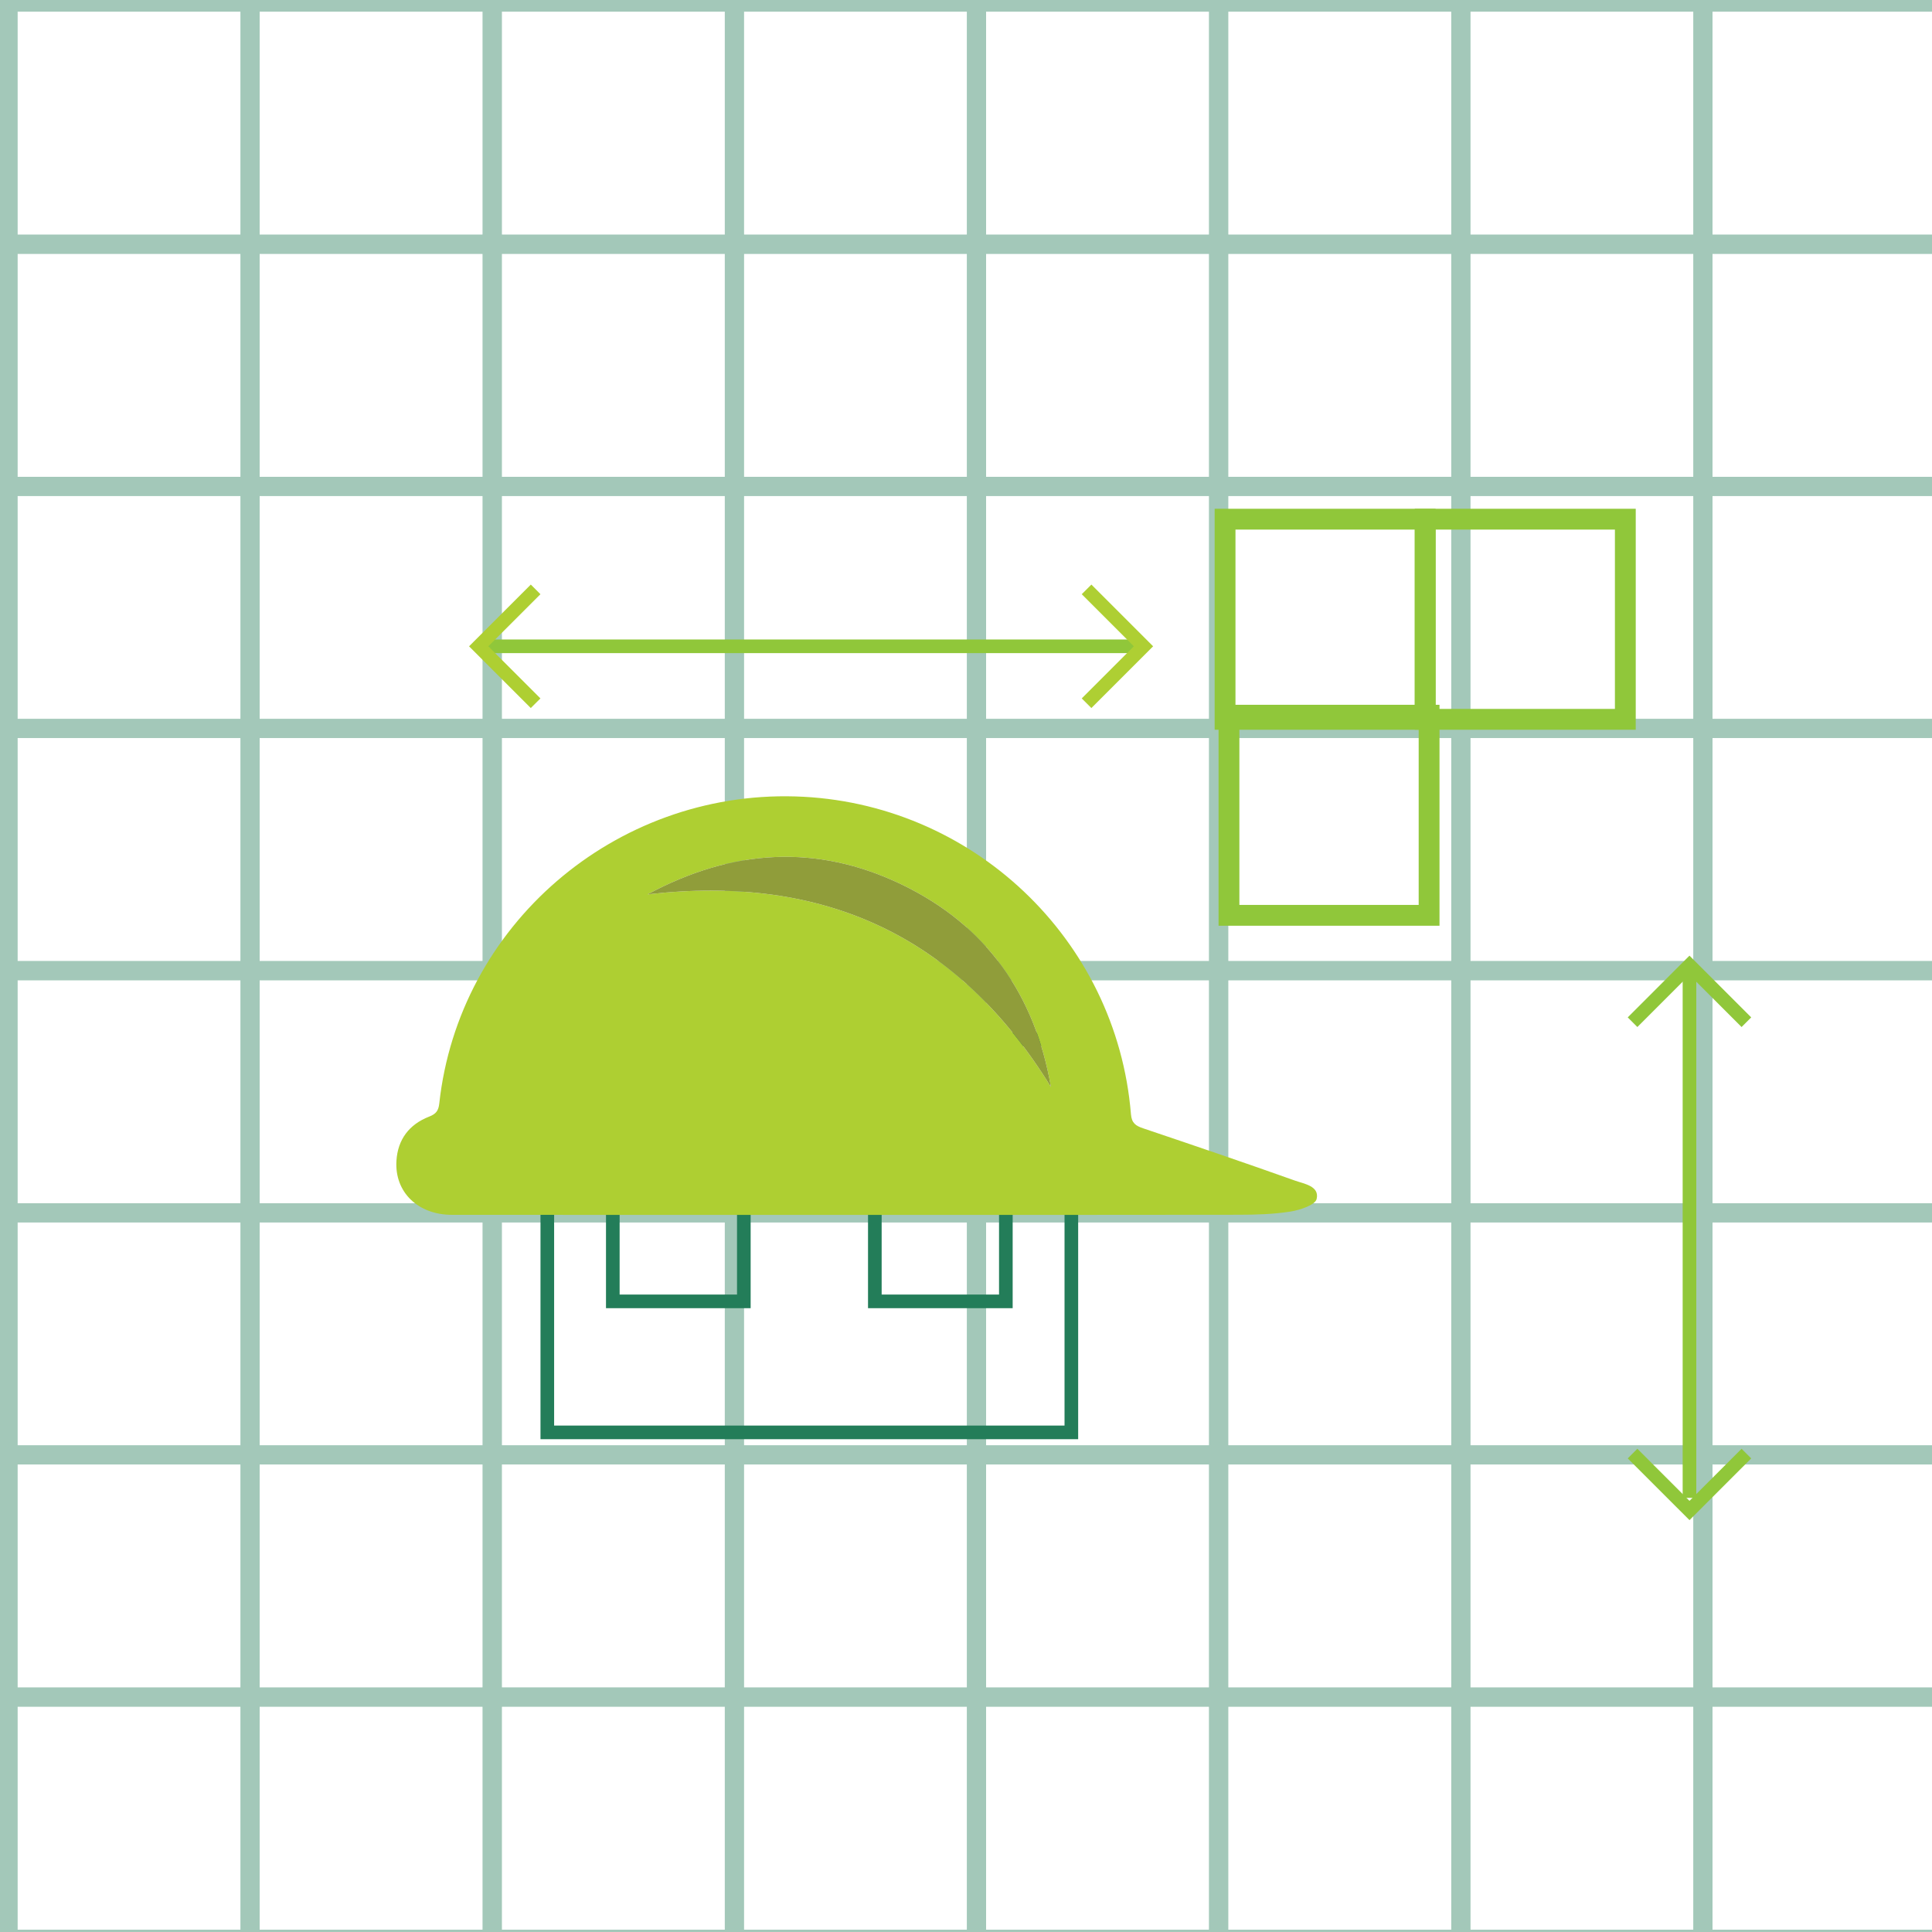 <?xml version="1.0" encoding="UTF-8" standalone="no"?>
<!-- Created with Inkscape (http://www.inkscape.org/) -->

<svg
   xmlns:dc="http://purl.org/dc/elements/1.1/"
   xmlns:cc="http://creativecommons.org/ns#"
   xmlns:rdf="http://www.w3.org/1999/02/22-rdf-syntax-ns#"
   xmlns:svg="http://www.w3.org/2000/svg"
   xmlns="http://www.w3.org/2000/svg"
   xmlns:sodipodi="http://sodipodi.sourceforge.net/DTD/sodipodi-0.dtd"
   xmlns:inkscape="http://www.inkscape.org/namespaces/inkscape"
   id="svg2"
   version="1.1"
   inkscape:version="0.91 r13725"
   xml:space="preserve"
   width="708.662"
   height="708.662"
   viewBox="0 0 708.662 708.662"
   sodipodi:docname="Iconos (1).ai"><defs
     id="defs6"><clipPath
       clipPathUnits="userSpaceOnUse"
       id="clipPath16"><path
         d="m 70.265,283.497 c 0,-115.092 93.299,-208.388 208.389,-208.388 l 0,0 c 115.089,0 208.389,93.296 208.389,208.388 l 0,0 c 0,115.09 -93.3,208.389 -208.389,208.39 l 0,0 c -115.09,0 -208.389,-93.3 -208.389,-208.39"
         id="path18"
         inkscape:connector-curvature="0" /></clipPath><clipPath
       clipPathUnits="userSpaceOnUse"
       id="clipPath24"><path
         d="m -12.362,482.162 613.911,0 0,-410.604 -613.911,0 0,410.604 z"
         id="path26"
         inkscape:connector-curvature="0" /></clipPath><clipPath
       clipPathUnits="userSpaceOnUse"
       id="clipPath278"><path
         d="m 0,566.93 566.93,0 L 566.93,0 0,0 0,566.93 Z"
         id="path280"
         inkscape:connector-curvature="0" /></clipPath><clipPath
       clipPathUnits="userSpaceOnUse"
       id="clipPath5626"><rect
         style="opacity:0.235;fill:#aecf32;fill-opacity:1;stroke:#90c73a;stroke-width:2.027;stroke-miterlimit:4;stroke-dasharray:none;stroke-opacity:1"
         id="rect5628"
         width="412.989"
         height="428.78"
         x="-15.669"
         y="-488.037"
         transform="scale(1,-1)" /></clipPath></defs><sodipodi:namedview
     pagecolor="#ffffff"
     bordercolor="#666666"
     borderopacity="1"
     objecttolerance="10"
     gridtolerance="10"
     guidetolerance="10"
     inkscape:pageopacity="0"
     inkscape:pageshadow="2"
     inkscape:window-width="1360"
     inkscape:window-height="704"
     id="namedview4"
     showgrid="false"
     inkscape:zoom="0.33302172"
     inkscape:cx="635.09762"
     inkscape:cy="772.11899"
     inkscape:window-x="0"
     inkscape:window-y="27"
     inkscape:window-maximized="1"
     inkscape:current-layer="g10" /><g
     id="g10"
     inkscape:groupmode="layer"
     inkscape:label="Iconos (1)"
     transform="matrix(1.25,0,0,-1.25,0,708.663)"><g
       id="g28"
       transform="matrix(1.398,0,0,1.398,16.816,-104.95)"
       clip-path="url(#clipPath5626)"><g
         style="opacity:0.42"
         id="g30"
         clip-path="url(#clipPath24)"><g
           id="g32"
           transform="translate(599.549,73.558)"><path
             inkscape:connector-curvature="0"
             id="path34"
             style="fill:none;stroke:#237d59;stroke-width:4;stroke-linecap:butt;stroke-linejoin:miter;stroke-miterlimit:10;stroke-dasharray:none;stroke-opacity:1"
             d="m 0,0 -609.911,0 0,406.604 L 0,406.604 0,0 Z" /></g><path
           inkscape:connector-curvature="0"
           id="path36"
           style="fill:none;stroke:#237d59;stroke-width:4;stroke-linecap:butt;stroke-linejoin:miter;stroke-miterlimit:10;stroke-dasharray:none;stroke-opacity:1"
           d="m 40.468,429.336 -50.83,0 0,50.826 50.83,0 0,-50.826 z" /><path
           inkscape:connector-curvature="0"
           id="path38"
           style="fill:none;stroke:#237d59;stroke-width:4;stroke-linecap:butt;stroke-linejoin:miter;stroke-miterlimit:10;stroke-dasharray:none;stroke-opacity:1"
           d="m 40.468,378.51 -50.83,0 0,50.827 50.83,0 0,-50.827 z" /><path
           inkscape:connector-curvature="0"
           id="path40"
           style="fill:none;stroke:#237d59;stroke-width:4;stroke-linecap:butt;stroke-linejoin:miter;stroke-miterlimit:10;stroke-dasharray:none;stroke-opacity:1"
           d="m 40.468,327.687 -50.83,0 0,50.823 50.83,0 0,-50.823 z" /><path
           inkscape:connector-curvature="0"
           id="path42"
           style="fill:none;stroke:#237d59;stroke-width:4;stroke-linecap:butt;stroke-linejoin:miter;stroke-miterlimit:10;stroke-dasharray:none;stroke-opacity:1"
           d="m 40.468,276.861 -50.83,0 0,50.826 50.83,0 0,-50.826 z" /><path
           inkscape:connector-curvature="0"
           id="path44"
           style="fill:none;stroke:#237d59;stroke-width:4;stroke-linecap:butt;stroke-linejoin:miter;stroke-miterlimit:10;stroke-dasharray:none;stroke-opacity:1"
           d="m 40.468,226.034 -50.83,0 0,50.827 50.83,0 0,-50.827 z" /><path
           inkscape:connector-curvature="0"
           id="path46"
           style="fill:none;stroke:#237d59;stroke-width:4;stroke-linecap:butt;stroke-linejoin:miter;stroke-miterlimit:10;stroke-dasharray:none;stroke-opacity:1"
           d="m 40.468,175.209 -50.83,0 0,50.825 50.83,0 0,-50.825 z" /><path
           inkscape:connector-curvature="0"
           id="path48"
           style="fill:none;stroke:#237d59;stroke-width:4;stroke-linecap:butt;stroke-linejoin:miter;stroke-miterlimit:10;stroke-dasharray:none;stroke-opacity:1"
           d="m 40.468,124.383 -50.83,0 0,50.826 50.83,0 0,-50.826 z" /><path
           inkscape:connector-curvature="0"
           id="path50"
           style="fill:none;stroke:#237d59;stroke-width:4;stroke-linecap:butt;stroke-linejoin:miter;stroke-miterlimit:10;stroke-dasharray:none;stroke-opacity:1"
           d="m 40.468,73.558 -50.83,0 0,50.825 50.83,0 0,-50.825 z" /><path
           inkscape:connector-curvature="0"
           id="path52"
           style="fill:none;stroke:#237d59;stroke-width:4;stroke-linecap:butt;stroke-linejoin:miter;stroke-miterlimit:10;stroke-dasharray:none;stroke-opacity:1"
           d="m 91.293,429.336 -50.825,0 0,50.826 50.825,0 0,-50.826 z" /><path
           inkscape:connector-curvature="0"
           id="path54"
           style="fill:none;stroke:#237d59;stroke-width:4;stroke-linecap:butt;stroke-linejoin:miter;stroke-miterlimit:10;stroke-dasharray:none;stroke-opacity:1"
           d="m 142.116,429.336 -50.823,0 0,50.826 50.823,0 0,-50.826 z" /><path
           inkscape:connector-curvature="0"
           id="path56"
           style="fill:none;stroke:#237d59;stroke-width:4;stroke-linecap:butt;stroke-linejoin:miter;stroke-miterlimit:10;stroke-dasharray:none;stroke-opacity:1"
           d="m 192.942,429.336 -50.826,0 0,50.826 50.826,0 0,-50.826 z" /><path
           inkscape:connector-curvature="0"
           id="path58"
           style="fill:none;stroke:#237d59;stroke-width:4;stroke-linecap:butt;stroke-linejoin:miter;stroke-miterlimit:10;stroke-dasharray:none;stroke-opacity:1"
           d="m 243.767,429.336 -50.824,0 0,50.826 50.824,0 0,-50.826 z" /><path
           inkscape:connector-curvature="0"
           id="path60"
           style="fill:none;stroke:#237d59;stroke-width:4;stroke-linecap:butt;stroke-linejoin:miter;stroke-miterlimit:10;stroke-dasharray:none;stroke-opacity:1"
           d="m 294.596,429.336 -50.829,0 0,50.826 50.829,0 0,-50.826 z" /><g
           id="g62"
           transform="translate(345.419,480.162)"><path
             inkscape:connector-curvature="0"
             id="path64"
             style="fill:none;stroke:#237d59;stroke-width:4;stroke-linecap:butt;stroke-linejoin:miter;stroke-miterlimit:10;stroke-dasharray:none;stroke-opacity:1"
             d="m 0,0 0,-50.825 -50.823,0 0,50.825 L 0,0 Z" /></g><path
           inkscape:connector-curvature="0"
           id="path66"
           style="fill:none;stroke:#237d59;stroke-width:4;stroke-linecap:butt;stroke-linejoin:miter;stroke-miterlimit:10;stroke-dasharray:none;stroke-opacity:1"
           d="m 396.247,429.336 -50.828,0 0,50.825 50.828,0 0,-50.825 z" /><path
           inkscape:connector-curvature="0"
           id="path68"
           style="fill:none;stroke:#237d59;stroke-width:4;stroke-linecap:butt;stroke-linejoin:miter;stroke-miterlimit:10;stroke-dasharray:none;stroke-opacity:1"
           d="m 447.074,429.336 -50.827,0 0,50.825 50.827,0 0,-50.825 z" /><path
           inkscape:connector-curvature="0"
           id="path70"
           style="fill:none;stroke:#237d59;stroke-width:4;stroke-linecap:butt;stroke-linejoin:miter;stroke-miterlimit:10;stroke-dasharray:none;stroke-opacity:1"
           d="m 497.896,429.336 -50.821,0 0,50.825 50.821,0 0,-50.825 z" /><path
           inkscape:connector-curvature="0"
           id="path72"
           style="fill:none;stroke:#237d59;stroke-width:4;stroke-linecap:butt;stroke-linejoin:miter;stroke-miterlimit:10;stroke-dasharray:none;stroke-opacity:1"
           d="m 548.729,429.336 -50.833,0 0,50.825 50.833,0 0,-50.825 z" /><path
           inkscape:connector-curvature="0"
           id="path74"
           style="fill:none;stroke:#237d59;stroke-width:4;stroke-linecap:butt;stroke-linejoin:miter;stroke-miterlimit:10;stroke-dasharray:none;stroke-opacity:1"
           d="m 599.549,429.336 -50.82,0 0,50.825 50.82,0 0,-50.825 z" /><path
           inkscape:connector-curvature="0"
           id="path76"
           style="fill:none;stroke:#237d59;stroke-width:4;stroke-linecap:butt;stroke-linejoin:miter;stroke-miterlimit:10;stroke-dasharray:none;stroke-opacity:1"
           d="m 91.293,378.51 -50.825,0 0,50.827 50.825,0 0,-50.827 z" /><g
           id="g78"
           transform="translate(142.116,429.336)"><path
             inkscape:connector-curvature="0"
             id="path80"
             style="fill:none;stroke:#237d59;stroke-width:4;stroke-linecap:butt;stroke-linejoin:miter;stroke-miterlimit:10;stroke-dasharray:none;stroke-opacity:1"
             d="m 0,0 0,-50.827 -50.823,0 0,50.827 L 0,0 Z" /></g><path
           inkscape:connector-curvature="0"
           id="path82"
           style="fill:none;stroke:#237d59;stroke-width:4;stroke-linecap:butt;stroke-linejoin:miter;stroke-miterlimit:10;stroke-dasharray:none;stroke-opacity:1"
           d="m 192.942,378.509 -50.826,0 0,50.827 50.826,0 0,-50.827 z" /><path
           inkscape:connector-curvature="0"
           id="path84"
           style="fill:none;stroke:#237d59;stroke-width:4;stroke-linecap:butt;stroke-linejoin:miter;stroke-miterlimit:10;stroke-dasharray:none;stroke-opacity:1"
           d="m 243.767,378.509 -50.824,0 0,50.827 50.824,0 0,-50.827 z" /><path
           inkscape:connector-curvature="0"
           id="path86"
           style="fill:none;stroke:#237d59;stroke-width:4;stroke-linecap:butt;stroke-linejoin:miter;stroke-miterlimit:10;stroke-dasharray:none;stroke-opacity:1"
           d="m 294.596,378.509 -50.829,0 0,50.827 50.829,0 0,-50.827 z" /><path
           inkscape:connector-curvature="0"
           id="path88"
           style="fill:none;stroke:#237d59;stroke-width:4;stroke-linecap:butt;stroke-linejoin:miter;stroke-miterlimit:10;stroke-dasharray:none;stroke-opacity:1"
           d="m 345.419,378.509 -50.823,0 0,50.827 50.823,0 0,-50.827 z" /><path
           inkscape:connector-curvature="0"
           id="path90"
           style="fill:none;stroke:#237d59;stroke-width:4;stroke-linecap:butt;stroke-linejoin:miter;stroke-miterlimit:10;stroke-dasharray:none;stroke-opacity:1"
           d="m 396.247,378.509 -50.828,0 0,50.827 50.828,0 0,-50.827 z" /><path
           inkscape:connector-curvature="0"
           id="path92"
           style="fill:none;stroke:#237d59;stroke-width:4;stroke-linecap:butt;stroke-linejoin:miter;stroke-miterlimit:10;stroke-dasharray:none;stroke-opacity:1"
           d="m 447.074,378.509 -50.827,0 0,50.827 50.827,0 0,-50.827 z" /><path
           inkscape:connector-curvature="0"
           id="path94"
           style="fill:none;stroke:#237d59;stroke-width:4;stroke-linecap:butt;stroke-linejoin:miter;stroke-miterlimit:10;stroke-dasharray:none;stroke-opacity:1"
           d="m 497.896,378.509 -50.821,0 0,50.827 50.821,0 0,-50.827 z" /><path
           inkscape:connector-curvature="0"
           id="path96"
           style="fill:none;stroke:#237d59;stroke-width:4;stroke-linecap:butt;stroke-linejoin:miter;stroke-miterlimit:10;stroke-dasharray:none;stroke-opacity:1"
           d="m 548.729,378.509 -50.833,0 0,50.827 50.833,0 0,-50.827 z" /><path
           inkscape:connector-curvature="0"
           id="path98"
           style="fill:none;stroke:#237d59;stroke-width:4;stroke-linecap:butt;stroke-linejoin:miter;stroke-miterlimit:10;stroke-dasharray:none;stroke-opacity:1"
           d="m 599.549,378.509 -50.82,0 0,50.827 50.82,0 0,-50.827 z" /><path
           inkscape:connector-curvature="0"
           id="path100"
           style="fill:none;stroke:#237d59;stroke-width:4;stroke-linecap:butt;stroke-linejoin:miter;stroke-miterlimit:10;stroke-dasharray:none;stroke-opacity:1"
           d="m 91.293,327.687 -50.825,0 0,50.823 50.825,0 0,-50.823 z" /><g
           id="g102"
           transform="translate(142.116,378.509)"><path
             inkscape:connector-curvature="0"
             id="path104"
             style="fill:none;stroke:#237d59;stroke-width:4;stroke-linecap:butt;stroke-linejoin:miter;stroke-miterlimit:10;stroke-dasharray:none;stroke-opacity:1"
             d="m 0,0 0,-50.822 -50.823,0 0,50.822 L 0,0 Z" /></g><path
           inkscape:connector-curvature="0"
           id="path106"
           style="fill:none;stroke:#237d59;stroke-width:4;stroke-linecap:butt;stroke-linejoin:miter;stroke-miterlimit:10;stroke-dasharray:none;stroke-opacity:1"
           d="m 192.942,327.687 -50.826,0 0,50.822 50.826,0 0,-50.822 z" /><path
           inkscape:connector-curvature="0"
           id="path108"
           style="fill:none;stroke:#237d59;stroke-width:4;stroke-linecap:butt;stroke-linejoin:miter;stroke-miterlimit:10;stroke-dasharray:none;stroke-opacity:1"
           d="m 243.767,327.687 -50.824,0 0,50.822 50.824,0 0,-50.822 z" /><path
           inkscape:connector-curvature="0"
           id="path110"
           style="fill:none;stroke:#237d59;stroke-width:4;stroke-linecap:butt;stroke-linejoin:miter;stroke-miterlimit:10;stroke-dasharray:none;stroke-opacity:1"
           d="m 294.596,327.687 -50.829,0 0,50.822 50.829,0 0,-50.822 z" /><path
           inkscape:connector-curvature="0"
           id="path112"
           style="fill:none;stroke:#237d59;stroke-width:4;stroke-linecap:butt;stroke-linejoin:miter;stroke-miterlimit:10;stroke-dasharray:none;stroke-opacity:1"
           d="m 345.419,327.687 -50.823,0 0,50.822 50.823,0 0,-50.822 z" /><path
           inkscape:connector-curvature="0"
           id="path114"
           style="fill:none;stroke:#237d59;stroke-width:4;stroke-linecap:butt;stroke-linejoin:miter;stroke-miterlimit:10;stroke-dasharray:none;stroke-opacity:1"
           d="m 396.247,327.687 -50.828,0 0,50.822 50.828,0 0,-50.822 z" /><path
           inkscape:connector-curvature="0"
           id="path116"
           style="fill:none;stroke:#237d59;stroke-width:4;stroke-linecap:butt;stroke-linejoin:miter;stroke-miterlimit:10;stroke-dasharray:none;stroke-opacity:1"
           d="m 447.074,327.687 -50.827,0 0,50.822 50.827,0 0,-50.822 z" /><path
           inkscape:connector-curvature="0"
           id="path118"
           style="fill:none;stroke:#237d59;stroke-width:4;stroke-linecap:butt;stroke-linejoin:miter;stroke-miterlimit:10;stroke-dasharray:none;stroke-opacity:1"
           d="m 497.896,327.687 -50.821,0 0,50.822 50.821,0 0,-50.822 z" /><path
           inkscape:connector-curvature="0"
           id="path120"
           style="fill:none;stroke:#237d59;stroke-width:4;stroke-linecap:butt;stroke-linejoin:miter;stroke-miterlimit:10;stroke-dasharray:none;stroke-opacity:1"
           d="m 548.729,327.687 -50.833,0 0,50.822 50.833,0 0,-50.822 z" /><path
           inkscape:connector-curvature="0"
           id="path122"
           style="fill:none;stroke:#237d59;stroke-width:4;stroke-linecap:butt;stroke-linejoin:miter;stroke-miterlimit:10;stroke-dasharray:none;stroke-opacity:1"
           d="m 599.549,327.687 -50.82,0 0,50.822 50.82,0 0,-50.822 z" /><path
           inkscape:connector-curvature="0"
           id="path124"
           style="fill:none;stroke:#237d59;stroke-width:4;stroke-linecap:butt;stroke-linejoin:miter;stroke-miterlimit:10;stroke-dasharray:none;stroke-opacity:1"
           d="m 91.293,276.861 -50.825,0 0,50.826 50.825,0 0,-50.826 z" /><path
           inkscape:connector-curvature="0"
           id="path126"
           style="fill:none;stroke:#237d59;stroke-width:4;stroke-linecap:butt;stroke-linejoin:miter;stroke-miterlimit:10;stroke-dasharray:none;stroke-opacity:1"
           d="m 142.116,276.861 -50.823,0 0,50.826 50.823,0 0,-50.826 z" /><path
           inkscape:connector-curvature="0"
           id="path128"
           style="fill:none;stroke:#237d59;stroke-width:4;stroke-linecap:butt;stroke-linejoin:miter;stroke-miterlimit:10;stroke-dasharray:none;stroke-opacity:1"
           d="m 192.942,276.861 -50.826,0 0,50.826 50.826,0 0,-50.826 z" /><path
           inkscape:connector-curvature="0"
           id="path130"
           style="fill:none;stroke:#237d59;stroke-width:4;stroke-linecap:butt;stroke-linejoin:miter;stroke-miterlimit:10;stroke-dasharray:none;stroke-opacity:1"
           d="m 243.767,276.861 -50.824,0 0,50.826 50.824,0 0,-50.826 z" /><path
           inkscape:connector-curvature="0"
           id="path132"
           style="fill:none;stroke:#237d59;stroke-width:4;stroke-linecap:butt;stroke-linejoin:miter;stroke-miterlimit:10;stroke-dasharray:none;stroke-opacity:1"
           d="m 294.596,276.861 -50.829,0 0,50.826 50.829,0 0,-50.826 z" /><path
           inkscape:connector-curvature="0"
           id="path134"
           style="fill:none;stroke:#237d59;stroke-width:4;stroke-linecap:butt;stroke-linejoin:miter;stroke-miterlimit:10;stroke-dasharray:none;stroke-opacity:1"
           d="m 345.419,276.861 -50.823,0 0,50.826 50.823,0 0,-50.826 z" /><path
           inkscape:connector-curvature="0"
           id="path136"
           style="fill:none;stroke:#237d59;stroke-width:4;stroke-linecap:butt;stroke-linejoin:miter;stroke-miterlimit:10;stroke-dasharray:none;stroke-opacity:1"
           d="m 396.247,276.861 -50.828,0 0,50.826 50.828,0 0,-50.826 z" /><path
           inkscape:connector-curvature="0"
           id="path138"
           style="fill:none;stroke:#237d59;stroke-width:4;stroke-linecap:butt;stroke-linejoin:miter;stroke-miterlimit:10;stroke-dasharray:none;stroke-opacity:1"
           d="m 447.074,276.861 -50.827,0 0,50.826 50.827,0 0,-50.826 z" /><path
           inkscape:connector-curvature="0"
           id="path140"
           style="fill:none;stroke:#237d59;stroke-width:4;stroke-linecap:butt;stroke-linejoin:miter;stroke-miterlimit:10;stroke-dasharray:none;stroke-opacity:1"
           d="m 497.896,276.861 -50.821,0 0,50.826 50.821,0 0,-50.826 z" /><path
           inkscape:connector-curvature="0"
           id="path142"
           style="fill:none;stroke:#237d59;stroke-width:4;stroke-linecap:butt;stroke-linejoin:miter;stroke-miterlimit:10;stroke-dasharray:none;stroke-opacity:1"
           d="m 548.729,276.861 -50.833,0 0,50.826 50.833,0 0,-50.826 z" /><path
           inkscape:connector-curvature="0"
           id="path144"
           style="fill:none;stroke:#237d59;stroke-width:4;stroke-linecap:butt;stroke-linejoin:miter;stroke-miterlimit:10;stroke-dasharray:none;stroke-opacity:1"
           d="m 599.549,276.861 -50.82,0 0,50.826 50.82,0 0,-50.826 z" /><path
           inkscape:connector-curvature="0"
           id="path146"
           style="fill:none;stroke:#237d59;stroke-width:4;stroke-linecap:butt;stroke-linejoin:miter;stroke-miterlimit:10;stroke-dasharray:none;stroke-opacity:1"
           d="m 91.293,226.034 -50.825,0 0,50.827 50.825,0 0,-50.827 z" /><path
           inkscape:connector-curvature="0"
           id="path148"
           style="fill:none;stroke:#237d59;stroke-width:4;stroke-linecap:butt;stroke-linejoin:miter;stroke-miterlimit:10;stroke-dasharray:none;stroke-opacity:1"
           d="m 142.116,226.034 -50.823,0 0,50.827 50.823,0 0,-50.827 z" /><path
           inkscape:connector-curvature="0"
           id="path150"
           style="fill:none;stroke:#237d59;stroke-width:4;stroke-linecap:butt;stroke-linejoin:miter;stroke-miterlimit:10;stroke-dasharray:none;stroke-opacity:1"
           d="m 192.942,226.034 -50.826,0 0,50.827 50.826,0 0,-50.827 z" /><path
           inkscape:connector-curvature="0"
           id="path152"
           style="fill:none;stroke:#237d59;stroke-width:4;stroke-linecap:butt;stroke-linejoin:miter;stroke-miterlimit:10;stroke-dasharray:none;stroke-opacity:1"
           d="m 243.767,226.034 -50.824,0 0,50.827 50.824,0 0,-50.827 z" /><path
           inkscape:connector-curvature="0"
           id="path154"
           style="fill:none;stroke:#237d59;stroke-width:4;stroke-linecap:butt;stroke-linejoin:miter;stroke-miterlimit:10;stroke-dasharray:none;stroke-opacity:1"
           d="m 294.596,226.034 -50.829,0 0,50.827 50.829,0 0,-50.827 z" /><path
           inkscape:connector-curvature="0"
           id="path156"
           style="fill:none;stroke:#237d59;stroke-width:4;stroke-linecap:butt;stroke-linejoin:miter;stroke-miterlimit:10;stroke-dasharray:none;stroke-opacity:1"
           d="m 345.419,226.034 -50.823,0 0,50.827 50.823,0 0,-50.827 z" /><path
           inkscape:connector-curvature="0"
           id="path158"
           style="fill:none;stroke:#237d59;stroke-width:4;stroke-linecap:butt;stroke-linejoin:miter;stroke-miterlimit:10;stroke-dasharray:none;stroke-opacity:1"
           d="m 396.247,226.034 -50.828,0 0,50.827 50.828,0 0,-50.827 z" /><path
           inkscape:connector-curvature="0"
           id="path160"
           style="fill:none;stroke:#237d59;stroke-width:4;stroke-linecap:butt;stroke-linejoin:miter;stroke-miterlimit:10;stroke-dasharray:none;stroke-opacity:1"
           d="m 447.074,226.034 -50.827,0 0,50.827 50.827,0 0,-50.827 z" /><path
           inkscape:connector-curvature="0"
           id="path162"
           style="fill:none;stroke:#237d59;stroke-width:4;stroke-linecap:butt;stroke-linejoin:miter;stroke-miterlimit:10;stroke-dasharray:none;stroke-opacity:1"
           d="m 497.896,226.034 -50.821,0 0,50.827 50.821,0 0,-50.827 z" /><path
           inkscape:connector-curvature="0"
           id="path164"
           style="fill:none;stroke:#237d59;stroke-width:4;stroke-linecap:butt;stroke-linejoin:miter;stroke-miterlimit:10;stroke-dasharray:none;stroke-opacity:1"
           d="m 548.729,226.034 -50.833,0 0,50.827 50.833,0 0,-50.827 z" /><path
           inkscape:connector-curvature="0"
           id="path166"
           style="fill:none;stroke:#237d59;stroke-width:4;stroke-linecap:butt;stroke-linejoin:miter;stroke-miterlimit:10;stroke-dasharray:none;stroke-opacity:1"
           d="m 599.549,226.034 -50.82,0 0,50.827 50.82,0 0,-50.827 z" /><path
           inkscape:connector-curvature="0"
           id="path168"
           style="fill:none;stroke:#237d59;stroke-width:4;stroke-linecap:butt;stroke-linejoin:miter;stroke-miterlimit:10;stroke-dasharray:none;stroke-opacity:1"
           d="m 91.293,175.209 -50.825,0 0,50.825 50.825,0 0,-50.825 z" /><path
           inkscape:connector-curvature="0"
           id="path170"
           style="fill:none;stroke:#237d59;stroke-width:4;stroke-linecap:butt;stroke-linejoin:miter;stroke-miterlimit:10;stroke-dasharray:none;stroke-opacity:1"
           d="m 142.116,175.209 -50.823,0 0,50.825 50.823,0 0,-50.825 z" /><path
           inkscape:connector-curvature="0"
           id="path172"
           style="fill:none;stroke:#237d59;stroke-width:4;stroke-linecap:butt;stroke-linejoin:miter;stroke-miterlimit:10;stroke-dasharray:none;stroke-opacity:1"
           d="m 192.942,175.209 -50.826,0 0,50.825 50.826,0 0,-50.825 z" /><path
           inkscape:connector-curvature="0"
           id="path174"
           style="fill:none;stroke:#237d59;stroke-width:4;stroke-linecap:butt;stroke-linejoin:miter;stroke-miterlimit:10;stroke-dasharray:none;stroke-opacity:1"
           d="m 243.767,175.209 -50.824,0 0,50.825 50.824,0 0,-50.825 z" /><path
           inkscape:connector-curvature="0"
           id="path176"
           style="fill:none;stroke:#237d59;stroke-width:4;stroke-linecap:butt;stroke-linejoin:miter;stroke-miterlimit:10;stroke-dasharray:none;stroke-opacity:1"
           d="m 294.596,175.209 -50.829,0 0,50.825 50.829,0 0,-50.825 z" /><path
           inkscape:connector-curvature="0"
           id="path178"
           style="fill:none;stroke:#237d59;stroke-width:4;stroke-linecap:butt;stroke-linejoin:miter;stroke-miterlimit:10;stroke-dasharray:none;stroke-opacity:1"
           d="m 345.419,175.209 -50.823,0 0,50.825 50.823,0 0,-50.825 z" /><path
           inkscape:connector-curvature="0"
           id="path180"
           style="fill:none;stroke:#237d59;stroke-width:4;stroke-linecap:butt;stroke-linejoin:miter;stroke-miterlimit:10;stroke-dasharray:none;stroke-opacity:1"
           d="m 396.247,175.209 -50.828,0 0,50.825 50.828,0 0,-50.825 z" /><path
           inkscape:connector-curvature="0"
           id="path182"
           style="fill:none;stroke:#237d59;stroke-width:4;stroke-linecap:butt;stroke-linejoin:miter;stroke-miterlimit:10;stroke-dasharray:none;stroke-opacity:1"
           d="m 447.074,175.209 -50.827,0 0,50.825 50.827,0 0,-50.825 z" /><path
           inkscape:connector-curvature="0"
           id="path184"
           style="fill:none;stroke:#237d59;stroke-width:4;stroke-linecap:butt;stroke-linejoin:miter;stroke-miterlimit:10;stroke-dasharray:none;stroke-opacity:1"
           d="m 497.896,175.209 -50.821,0 0,50.825 50.821,0 0,-50.825 z" /><path
           inkscape:connector-curvature="0"
           id="path186"
           style="fill:none;stroke:#237d59;stroke-width:4;stroke-linecap:butt;stroke-linejoin:miter;stroke-miterlimit:10;stroke-dasharray:none;stroke-opacity:1"
           d="m 548.729,175.209 -50.833,0 0,50.825 50.833,0 0,-50.825 z" /><path
           inkscape:connector-curvature="0"
           id="path188"
           style="fill:none;stroke:#237d59;stroke-width:4;stroke-linecap:butt;stroke-linejoin:miter;stroke-miterlimit:10;stroke-dasharray:none;stroke-opacity:1"
           d="m 599.549,175.209 -50.82,0 0,50.825 50.82,0 0,-50.825 z" /><path
           inkscape:connector-curvature="0"
           id="path190"
           style="fill:none;stroke:#237d59;stroke-width:4;stroke-linecap:butt;stroke-linejoin:miter;stroke-miterlimit:10;stroke-dasharray:none;stroke-opacity:1"
           d="m 91.293,124.383 -50.825,0 0,50.826 50.825,0 0,-50.826 z" /><g
           id="g192"
           transform="translate(142.116,175.209)"><path
             inkscape:connector-curvature="0"
             id="path194"
             style="fill:none;stroke:#237d59;stroke-width:4;stroke-linecap:butt;stroke-linejoin:miter;stroke-miterlimit:10;stroke-dasharray:none;stroke-opacity:1"
             d="m 0,0 0,-50.827 -50.823,10e-4 0,50.826 L 0,0 Z" /></g><path
           inkscape:connector-curvature="0"
           id="path196"
           style="fill:none;stroke:#237d59;stroke-width:4;stroke-linecap:butt;stroke-linejoin:miter;stroke-miterlimit:10;stroke-dasharray:none;stroke-opacity:1"
           d="m 192.942,124.382 -50.826,0 0,50.827 50.826,0 0,-50.827 z" /><path
           inkscape:connector-curvature="0"
           id="path198"
           style="fill:none;stroke:#237d59;stroke-width:4;stroke-linecap:butt;stroke-linejoin:miter;stroke-miterlimit:10;stroke-dasharray:none;stroke-opacity:1"
           d="m 243.767,124.382 -50.824,0 0,50.827 50.824,0 0,-50.827 z" /><path
           inkscape:connector-curvature="0"
           id="path200"
           style="fill:none;stroke:#237d59;stroke-width:4;stroke-linecap:butt;stroke-linejoin:miter;stroke-miterlimit:10;stroke-dasharray:none;stroke-opacity:1"
           d="m 294.596,124.382 -50.829,0 0,50.827 50.829,0 0,-50.827 z" /><path
           inkscape:connector-curvature="0"
           id="path202"
           style="fill:none;stroke:#237d59;stroke-width:4;stroke-linecap:butt;stroke-linejoin:miter;stroke-miterlimit:10;stroke-dasharray:none;stroke-opacity:1"
           d="m 345.419,124.382 -50.823,0 0,50.827 50.823,0 0,-50.827 z" /><path
           inkscape:connector-curvature="0"
           id="path204"
           style="fill:none;stroke:#237d59;stroke-width:4;stroke-linecap:butt;stroke-linejoin:miter;stroke-miterlimit:10;stroke-dasharray:none;stroke-opacity:1"
           d="m 396.247,124.382 -50.828,0 0,50.827 50.828,0 0,-50.827 z" /><path
           inkscape:connector-curvature="0"
           id="path206"
           style="fill:none;stroke:#237d59;stroke-width:4;stroke-linecap:butt;stroke-linejoin:miter;stroke-miterlimit:10;stroke-dasharray:none;stroke-opacity:1"
           d="m 447.074,124.382 -50.827,0 0,50.827 50.827,0 0,-50.827 z" /><path
           inkscape:connector-curvature="0"
           id="path208"
           style="fill:none;stroke:#237d59;stroke-width:4;stroke-linecap:butt;stroke-linejoin:miter;stroke-miterlimit:10;stroke-dasharray:none;stroke-opacity:1"
           d="m 497.896,124.382 -50.821,0 0,50.827 50.821,0 0,-50.827 z" /><path
           inkscape:connector-curvature="0"
           id="path210"
           style="fill:none;stroke:#237d59;stroke-width:4;stroke-linecap:butt;stroke-linejoin:miter;stroke-miterlimit:10;stroke-dasharray:none;stroke-opacity:1"
           d="m 548.729,124.382 -50.833,0 0,50.827 50.833,0 0,-50.827 z" /><path
           inkscape:connector-curvature="0"
           id="path212"
           style="fill:none;stroke:#237d59;stroke-width:4;stroke-linecap:butt;stroke-linejoin:miter;stroke-miterlimit:10;stroke-dasharray:none;stroke-opacity:1"
           d="m 599.549,124.382 -50.82,0 0,50.827 50.82,0 0,-50.827 z" /><path
           inkscape:connector-curvature="0"
           id="path214"
           style="fill:none;stroke:#237d59;stroke-width:4;stroke-linecap:butt;stroke-linejoin:miter;stroke-miterlimit:10;stroke-dasharray:none;stroke-opacity:1"
           d="m 91.293,73.558 -50.825,0 0,50.825 50.825,0 0,-50.825 z" /><g
           id="g216"
           transform="translate(142.116,124.382)"><path
             inkscape:connector-curvature="0"
             id="path218"
             style="fill:none;stroke:#237d59;stroke-width:4;stroke-linecap:butt;stroke-linejoin:miter;stroke-miterlimit:10;stroke-dasharray:none;stroke-opacity:1"
             d="m 0,0 0,-50.824 -50.823,0 0,50.825 L 0,0 Z" /></g><path
           inkscape:connector-curvature="0"
           id="path220"
           style="fill:none;stroke:#237d59;stroke-width:4;stroke-linecap:butt;stroke-linejoin:miter;stroke-miterlimit:10;stroke-dasharray:none;stroke-opacity:1"
           d="m 192.942,73.558 -50.826,0 0,50.824 50.826,0 0,-50.824 z" /><path
           inkscape:connector-curvature="0"
           id="path222"
           style="fill:none;stroke:#237d59;stroke-width:4;stroke-linecap:butt;stroke-linejoin:miter;stroke-miterlimit:10;stroke-dasharray:none;stroke-opacity:1"
           d="m 243.767,73.558 -50.824,0 0,50.824 50.824,0 0,-50.824 z" /><path
           inkscape:connector-curvature="0"
           id="path224"
           style="fill:none;stroke:#237d59;stroke-width:4;stroke-linecap:butt;stroke-linejoin:miter;stroke-miterlimit:10;stroke-dasharray:none;stroke-opacity:1"
           d="m 294.596,73.558 -50.829,0 0,50.824 50.829,0 0,-50.824 z" /><path
           inkscape:connector-curvature="0"
           id="path226"
           style="fill:none;stroke:#237d59;stroke-width:4;stroke-linecap:butt;stroke-linejoin:miter;stroke-miterlimit:10;stroke-dasharray:none;stroke-opacity:1"
           d="m 345.419,73.558 -50.823,0 0,50.824 50.823,0 0,-50.824 z" /><path
           inkscape:connector-curvature="0"
           id="path228"
           style="fill:none;stroke:#237d59;stroke-width:4;stroke-linecap:butt;stroke-linejoin:miter;stroke-miterlimit:10;stroke-dasharray:none;stroke-opacity:1"
           d="m 396.247,73.558 -50.828,0 0,50.824 50.828,0 0,-50.824 z" /><path
           inkscape:connector-curvature="0"
           id="path230"
           style="fill:none;stroke:#237d59;stroke-width:4;stroke-linecap:butt;stroke-linejoin:miter;stroke-miterlimit:10;stroke-dasharray:none;stroke-opacity:1"
           d="m 447.074,73.558 -50.827,0 0,50.824 50.827,0 0,-50.824 z" /><path
           inkscape:connector-curvature="0"
           id="path232"
           style="fill:none;stroke:#237d59;stroke-width:4;stroke-linecap:butt;stroke-linejoin:miter;stroke-miterlimit:10;stroke-dasharray:none;stroke-opacity:1"
           d="m 497.896,73.558 -50.821,0 0,50.824 50.821,0 0,-50.824 z" /><path
           inkscape:connector-curvature="0"
           id="path234"
           style="fill:none;stroke:#237d59;stroke-width:4;stroke-linecap:butt;stroke-linejoin:miter;stroke-miterlimit:10;stroke-dasharray:none;stroke-opacity:1"
           d="m 548.729,73.558 -50.833,0 0,50.824 50.833,0 0,-50.824 z" /><path
           inkscape:connector-curvature="0"
           id="path236"
           style="fill:none;stroke:#237d59;stroke-width:4;stroke-linecap:butt;stroke-linejoin:miter;stroke-miterlimit:10;stroke-dasharray:none;stroke-opacity:1"
           d="m 599.549,73.558 -50.82,0 0,50.824 50.82,0 0,-50.824 z" /></g></g><g
       id="g22" /><path
       d="m 314.378,146.61 -153.775,0 0,115.334 153.775,0 0,-115.334 z"
       style="fill:none;stroke:#237d59;stroke-width:4;stroke-linecap:butt;stroke-linejoin:miter;stroke-miterlimit:10;stroke-dasharray:none;stroke-opacity:1"
       id="path238"
       inkscape:connector-curvature="0" /><g
       id="g240"
       transform="translate(141.379,377.278)"
       style="fill:#aecf32;fill-opacity:1;stroke:#90c73a;stroke-opacity:1"><path
         d="M 0,0 192.224,0"
         style="fill:#aecf32;stroke:#90c73a;stroke-width:4;stroke-linecap:butt;stroke-linejoin:miter;stroke-miterlimit:10;stroke-dasharray:none;stroke-opacity:1;fill-opacity:1"
         id="path242"
         inkscape:connector-curvature="0" /></g><g
       id="g244"
       transform="translate(495.764,281.172)"
       style="fill:#aecf32;fill-opacity:1;stroke:#90c73a;stroke-opacity:1"><path
         d="M 0,0 0,-153.779"
         style="fill:#aecf32;fill-opacity:1;stroke:#90c73a;stroke-width:4;stroke-linecap:butt;stroke-linejoin:miter;stroke-miterlimit:10;stroke-dasharray:none;stroke-opacity:1"
         id="path246"
         inkscape:connector-curvature="0" /></g><g
       id="g248"
       transform="translate(318.844,393.979)"
       style="stroke:#aecf33;stroke-opacity:1"><path
         d="M 0,0 16.702,-16.702 0,-33.405"
         style="fill:none;stroke:#aecf33;stroke-width:4;stroke-linecap:butt;stroke-linejoin:miter;stroke-miterlimit:10;stroke-dasharray:none;stroke-opacity:1"
         id="path250"
         inkscape:connector-curvature="0" /></g><g
       id="g252"
       transform="translate(157.173,393.979)"
       style="stroke:#aecf32;stroke-opacity:1"><path
         d="M 0,0 -16.702,-16.702 0,-33.406"
         style="fill:none;stroke:#aecf32;stroke-width:4;stroke-linecap:butt;stroke-linejoin:miter;stroke-miterlimit:10;stroke-dasharray:none;stroke-opacity:1"
         id="path254"
         inkscape:connector-curvature="0" /></g><g
       id="g256"
       transform="translate(512.466,266.972)"
       style="stroke:#90c73a;stroke-opacity:1"><path
         d="M 0,0 -16.702,16.702 -33.405,0"
         style="fill:none;stroke:#90c73a;stroke-width:4;stroke-linecap:butt;stroke-linejoin:miter;stroke-miterlimit:10;stroke-dasharray:none;stroke-opacity:1"
         id="path258"
         inkscape:connector-curvature="0" /></g><g
       id="g260"
       transform="translate(512.466,140.389)"
       style="stroke:#90c73a;stroke-opacity:1"><path
         d="M 0,0 -16.702,-16.702 -33.405,0"
         style="fill:none;stroke:#90c73a;stroke-width:4;stroke-linecap:butt;stroke-linejoin:miter;stroke-miterlimit:10;stroke-dasharray:none;stroke-opacity:1"
         id="path262"
         inkscape:connector-curvature="0" /></g><path
       d="m 218.271,185.054 -38.447,0 0,38.444 38.447,0 0,-38.444 z"
       style="fill:none;stroke:#237d59;stroke-width:4;stroke-linecap:butt;stroke-linejoin:miter;stroke-miterlimit:10;stroke-dasharray:none;stroke-opacity:1"
       id="path264"
       inkscape:connector-curvature="0" /><path
       d="m 295.159,185.054 -38.445,0 0,38.444 38.445,0 0,-38.444 z"
       style="fill:none;stroke:#237d59;stroke-width:4;stroke-linecap:butt;stroke-linejoin:miter;stroke-miterlimit:10;stroke-dasharray:none;stroke-opacity:1"
       id="path266"
       inkscape:connector-curvature="0" /><g
       id="g5630"
       transform="translate(-69.665,-9.609)"><path
         inkscape:connector-curvature="0"
         id="path268"
         style="fill:none;stroke:#90c73a;stroke-width:6.11;stroke-linecap:butt;stroke-linejoin:miter;stroke-miterlimit:10;stroke-dasharray:none;stroke-opacity:1"
         d="m 487.874,365.46 -58.725,0 0,58.73 58.725,0 0,-58.73 z" /><path
         inkscape:connector-curvature="0"
         id="path270"
         style="fill:none;stroke:#90c73a;stroke-width:6.11;stroke-linecap:butt;stroke-linejoin:miter;stroke-miterlimit:10;stroke-dasharray:none;stroke-opacity:1"
         d="m 546.605,365.46 -58.731,0 0,58.73 58.731,0 0,-58.73 z" /><path
         inkscape:connector-curvature="0"
         id="path272"
         style="fill:none;stroke:#90c73a;stroke-width:6.11;stroke-linecap:butt;stroke-linejoin:miter;stroke-miterlimit:10;stroke-dasharray:none;stroke-opacity:1"
         d="m 489.021,307.944 -58.725,0 0,58.726 58.725,0 0,-58.726 z" /></g><g
       id="g282"
       transform="translate(190.019,304.488)"
       style="fill:#aecf32;fill-opacity:1"><path
         d="M 0,0 C 24.865,13.343 49.658,14.866 74.516,2.918 99.405,-9.047 113.657,-29.432 118.369,-56.521 91.274,-12.439 51.965,6.004 0,0 m 189.986,-83.998 c -14.792,5.272 -29.665,10.32 -44.546,15.341 -2.169,0.73 -3.378,1.503 -3.59,4.145 -4.2,51.47 -46.764,91.707 -98.496,93.248 -53.035,1.579 -98.757,-37.824 -104.474,-90.121 -0.233,-2.134 -0.978,-3.056 -2.975,-3.836 -5.837,-2.273 -9.212,-6.679 -9.596,-12.997 -0.553,-9.159 6.305,-15.815 16.278,-15.823 39.521,-0.032 79.048,-0.014 118.569,-0.014 37.441,0 74.885,-0.032 112.324,0.035 5.061,0.011 10.177,0.145 15.158,0.936 2.814,0.448 7.282,1.909 7.698,3.69 0.893,3.798 -3.643,4.433 -6.35,5.396"
         style="fill:#aecf32;fill-opacity:1;fill-rule:evenodd;stroke:none"
         id="path284"
         inkscape:connector-curvature="0" /></g><g
       id="g286"
       transform="translate(308.389,247.968)"
       style="fill:#909d3a;fill-opacity:1"><path
         d="m 0,0 c -27.095,44.081 -66.404,62.524 -118.369,56.521 24.865,13.342 49.658,14.866 74.515,2.917 C -18.964,47.474 -4.712,27.089 0,0"
         style="fill:#909d3a;fill-opacity:1;fill-rule:evenodd;stroke:none"
         id="path288"
         inkscape:connector-curvature="0" /></g></g></svg>